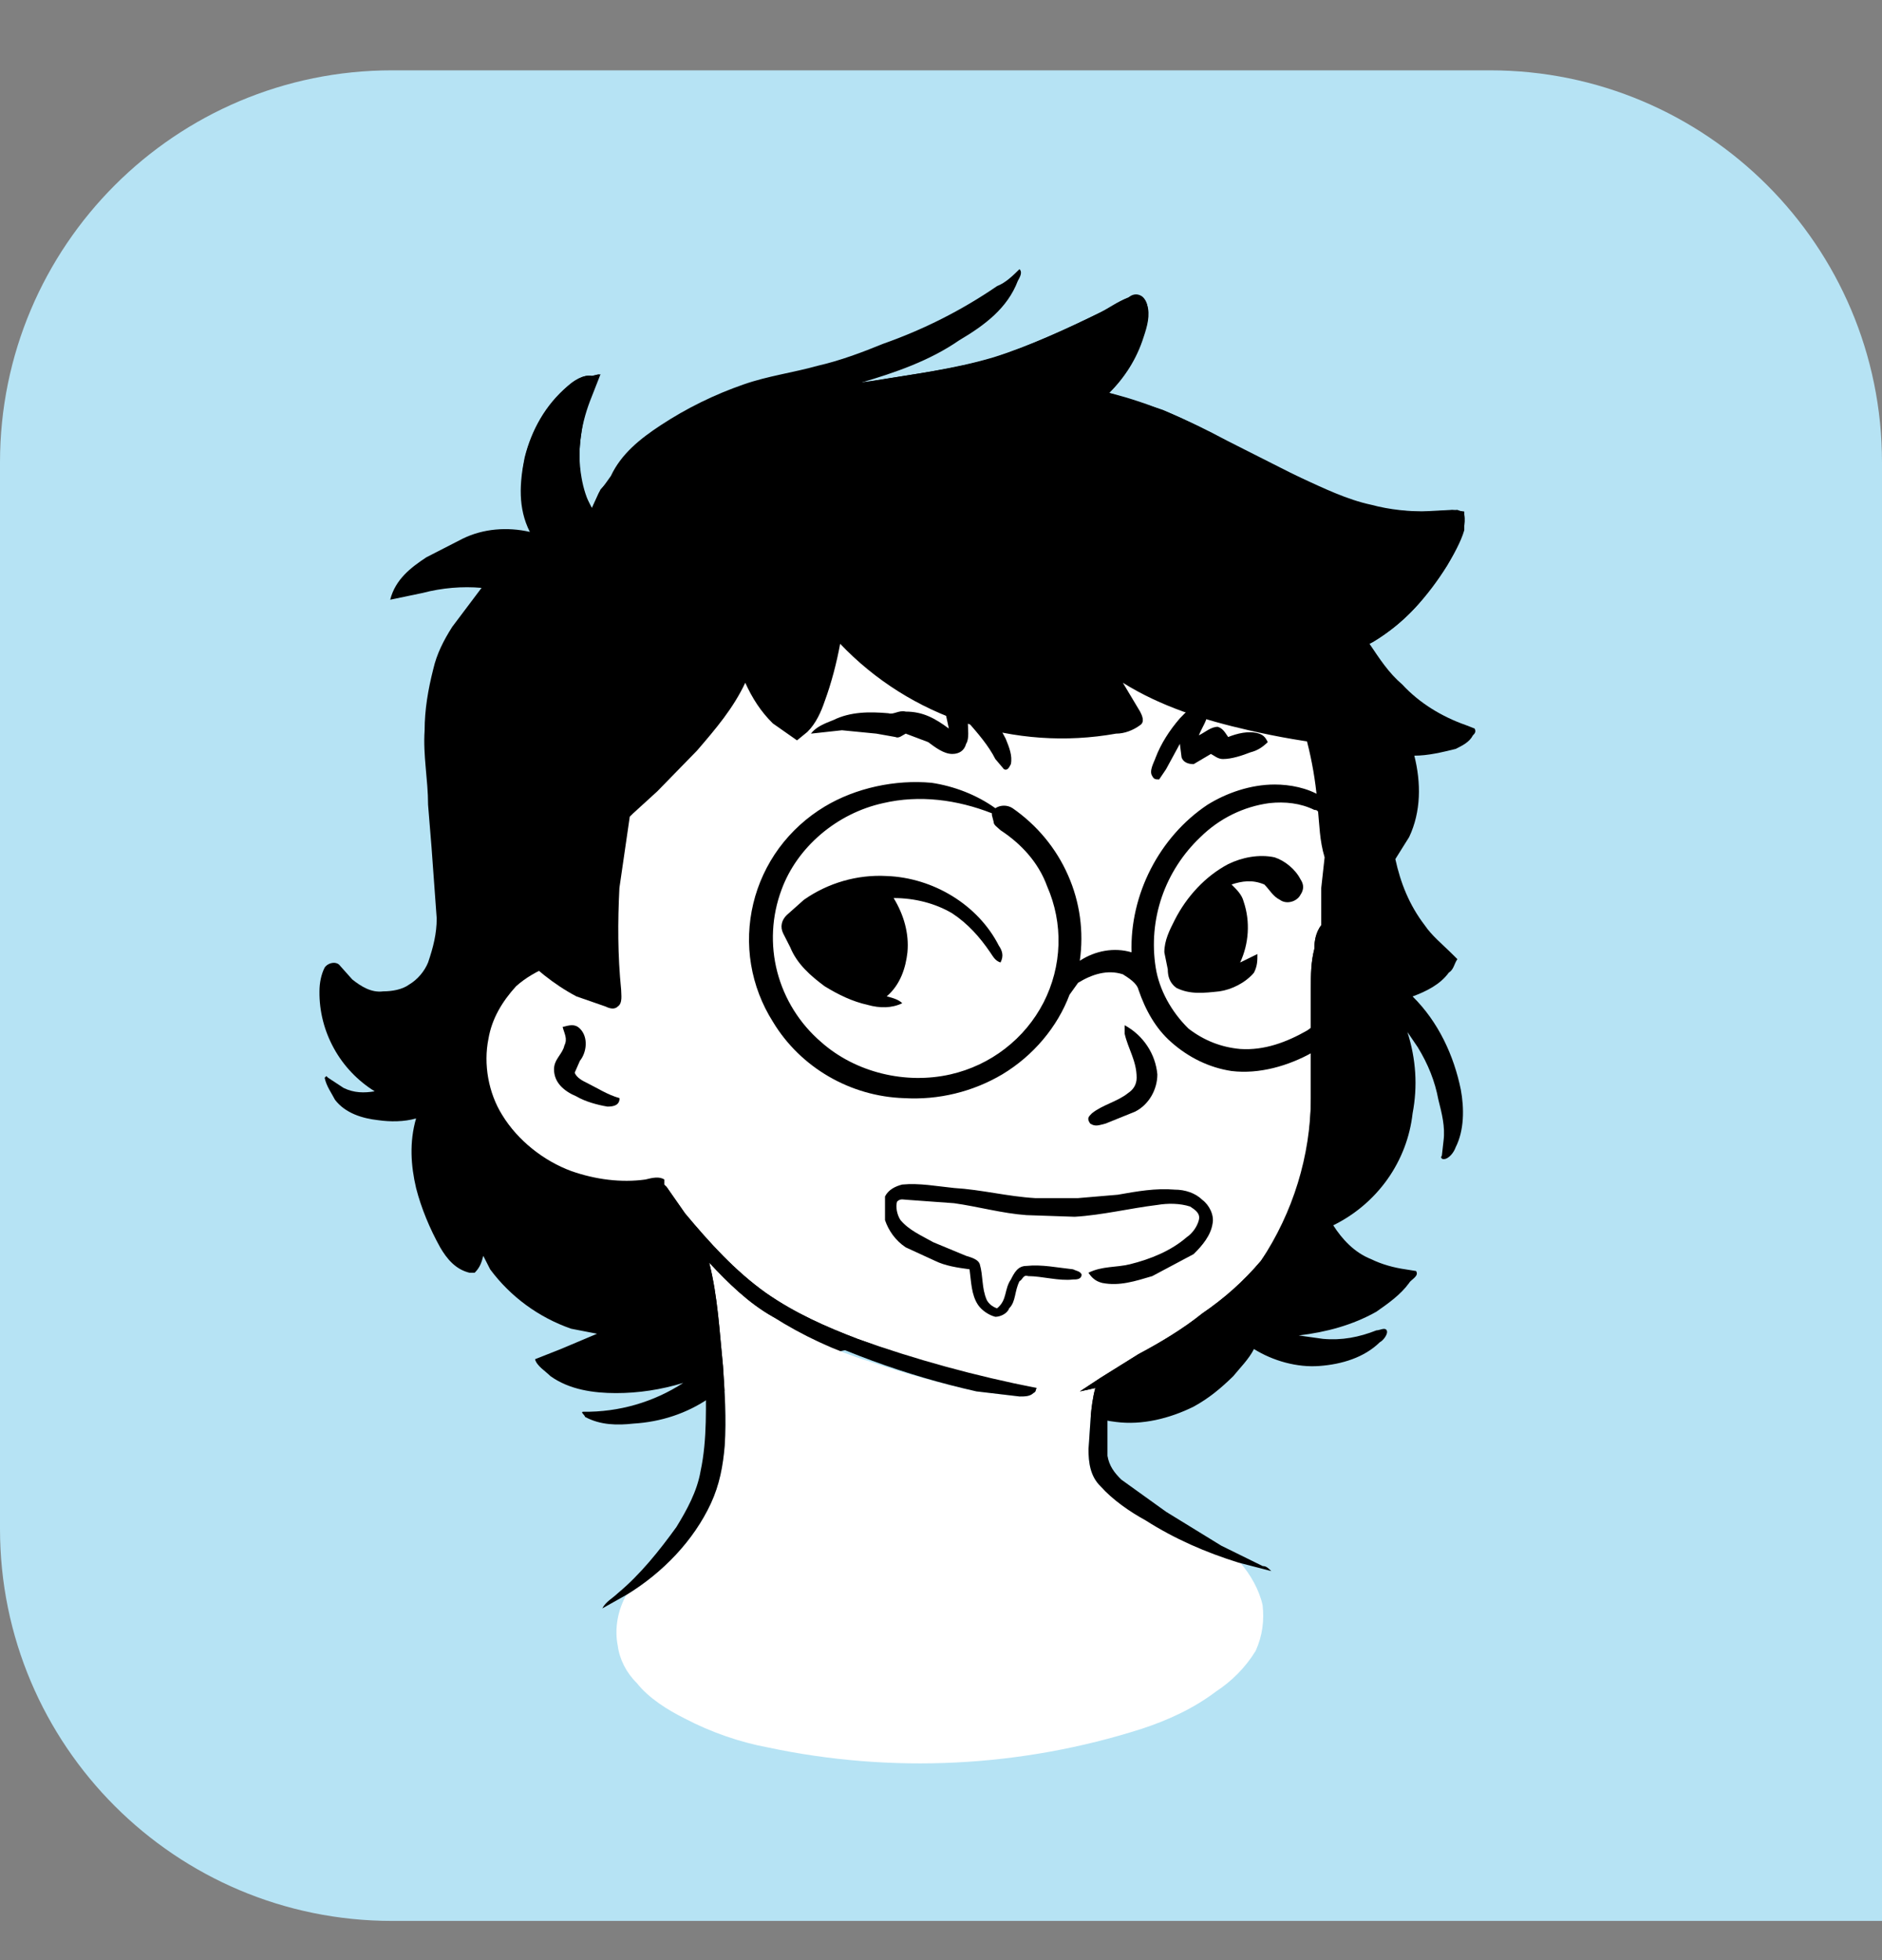 <svg width="24" height="25" viewBox="0 0 24 25" fill="none" xmlns="http://www.w3.org/2000/svg">
<rect x="0" y="0" width="24" height="25" fill="#808080" stroke="none"/>
<path d="M0 5.897C0 3.136 2.239 0.897 5 0.897H19C21.761 0.897 24 3.136 24 5.897V24.5H5C2.239 24.5 0 22.262 0 19.5V5.897Z" fill="#B6E3F4"/>
<mask id="mask0_670_70" style="mask-type:luminance" maskUnits="userSpaceOnUse" x="1" y="1" width="22" height="23">
<path d="M23 1.976L1 1.976L1 23.611L23 23.611L23 1.976Z" fill="white"/>
</mask>
<g mask="url(#mask0_670_70)">
<path d="M13.001 3.433C13.045 3.476 13.001 3.541 12.979 3.584C12.847 3.93 12.561 4.146 12.231 4.341C11.857 4.6 11.418 4.752 10.978 4.881L11.132 4.86C11.638 4.773 12.165 4.708 12.671 4.557C13.155 4.406 13.616 4.189 14.056 3.973C14.188 3.908 14.298 3.822 14.43 3.779C14.518 3.735 14.606 3.8 14.628 3.887C14.672 4.016 14.628 4.168 14.584 4.298C14.496 4.579 14.342 4.816 14.144 5.011L14.826 5.227C15.441 5.487 15.991 5.833 16.584 6.092C16.87 6.222 17.178 6.373 17.486 6.438C17.728 6.503 17.97 6.525 18.233 6.525L18.585 6.503C18.629 6.525 18.673 6.525 18.673 6.568C18.695 6.676 18.651 6.806 18.607 6.914C18.519 7.13 18.387 7.325 18.233 7.519C18.036 7.8 17.772 8.038 17.464 8.211C17.596 8.406 17.706 8.579 17.882 8.73C18.102 8.968 18.387 9.141 18.695 9.249L18.805 9.292C18.827 9.335 18.805 9.357 18.783 9.379C18.739 9.465 18.651 9.508 18.563 9.552C18.387 9.595 18.212 9.638 18.036 9.638C18.123 9.984 18.123 10.352 17.97 10.676L17.794 10.957C17.86 11.26 17.97 11.541 18.168 11.8C18.256 11.93 18.387 12.038 18.497 12.146L18.585 12.233C18.541 12.298 18.541 12.363 18.475 12.406C18.365 12.557 18.189 12.644 18.014 12.709C18.343 13.033 18.541 13.465 18.629 13.898C18.673 14.136 18.673 14.417 18.563 14.633C18.541 14.698 18.475 14.784 18.409 14.784C18.387 14.784 18.365 14.763 18.387 14.741L18.409 14.546C18.431 14.373 18.387 14.2 18.343 14.027C18.299 13.79 18.212 13.573 18.08 13.357L17.948 13.163C18.058 13.509 18.08 13.854 18.014 14.2C17.98 14.503 17.87 14.791 17.693 15.041C17.516 15.29 17.279 15.492 17.002 15.628C17.112 15.8 17.266 15.973 17.486 16.06C17.618 16.125 17.772 16.168 17.926 16.19L18.058 16.211C18.102 16.276 17.992 16.32 17.97 16.363C17.86 16.514 17.706 16.622 17.552 16.73C17.244 16.903 16.914 16.99 16.562 17.033L16.87 17.076C17.112 17.098 17.332 17.055 17.552 16.968C17.596 16.968 17.662 16.925 17.684 16.968C17.706 17.011 17.64 17.098 17.596 17.119C17.398 17.314 17.112 17.401 16.826 17.422C16.541 17.444 16.233 17.357 15.991 17.206C15.925 17.336 15.815 17.444 15.727 17.552C15.573 17.703 15.419 17.833 15.221 17.941C14.914 18.093 14.562 18.179 14.232 18.136C14.034 18.114 13.814 18.049 13.638 17.919L13.528 17.768C13.221 17.617 12.891 17.444 12.561 17.336C11.895 17.102 11.17 17.087 10.494 17.293C9.994 17.425 9.508 17.606 9.043 17.833C8.757 18.028 8.428 18.136 8.076 18.157C7.878 18.179 7.658 18.179 7.46 18.071C7.46 18.049 7.394 18.006 7.438 18.006C7.891 18.012 8.335 17.884 8.713 17.638C8.428 17.725 8.142 17.768 7.856 17.768C7.57 17.768 7.262 17.725 7.02 17.552C6.955 17.487 6.845 17.422 6.823 17.336L7.152 17.206L7.614 17.011L7.284 16.947C6.87 16.803 6.51 16.539 6.251 16.19L6.163 16.017C6.141 16.103 6.119 16.168 6.053 16.233H5.987C5.811 16.19 5.701 16.06 5.613 15.909C5.481 15.671 5.372 15.411 5.306 15.152C5.24 14.871 5.218 14.568 5.306 14.265C5.152 14.309 4.976 14.309 4.822 14.287C4.624 14.265 4.404 14.2 4.272 14.027C4.228 13.941 4.162 13.854 4.14 13.746L4.162 13.725L4.184 13.746L4.382 13.876C4.514 13.941 4.646 13.941 4.778 13.919C4.56 13.783 4.381 13.595 4.258 13.371C4.135 13.148 4.071 12.898 4.074 12.644C4.074 12.536 4.096 12.428 4.14 12.341C4.184 12.276 4.294 12.255 4.338 12.319L4.492 12.492C4.602 12.579 4.734 12.665 4.888 12.644C4.998 12.644 5.13 12.622 5.218 12.557C5.328 12.492 5.415 12.384 5.459 12.276C5.525 12.082 5.569 11.909 5.569 11.714L5.503 10.806L5.459 10.265C5.459 9.941 5.393 9.638 5.415 9.314C5.415 9.054 5.459 8.795 5.525 8.535C5.569 8.341 5.657 8.168 5.767 7.995L6.141 7.498C5.899 7.476 5.635 7.498 5.393 7.562L4.976 7.649C5.042 7.389 5.24 7.238 5.437 7.108L5.899 6.871C6.163 6.741 6.471 6.719 6.757 6.784C6.603 6.481 6.625 6.157 6.691 5.833C6.779 5.487 6.955 5.162 7.24 4.925C7.306 4.86 7.438 4.773 7.548 4.795L7.636 4.773C7.658 4.816 7.592 4.881 7.57 4.946C7.504 5.119 7.438 5.314 7.416 5.508C7.372 5.789 7.372 6.092 7.482 6.352L7.548 6.481L7.636 6.287L7.79 6.071C7.922 5.789 8.164 5.595 8.428 5.422C8.757 5.206 9.109 5.033 9.483 4.903C9.791 4.795 10.12 4.752 10.428 4.665C10.714 4.6 11 4.492 11.264 4.384C11.779 4.203 12.267 3.956 12.715 3.649C12.825 3.606 12.913 3.519 13.001 3.433Z" fill="black"/>
<path d="M12.166 5.703C13.371 5.757 14.517 6.23 15.399 7.038C16.281 7.846 16.842 8.936 16.982 10.114C17.003 10.33 17.026 10.568 16.982 10.763C16.959 10.849 16.959 10.914 16.894 10.936C16.828 10.719 16.828 10.525 16.806 10.309C16.764 9.676 16.594 9.057 16.306 8.489C16.018 7.922 15.617 7.417 15.128 7.004C14.638 6.591 14.069 6.278 13.455 6.084C12.841 5.891 12.193 5.82 11.551 5.876C10.627 5.963 9.726 6.287 8.978 6.827L8.605 7.109C8.08 7.546 7.655 8.089 7.36 8.7C7.064 9.312 6.904 9.978 6.89 10.655C6.89 11.152 7.044 11.584 7.22 12.038H7.593C7.659 12.06 7.681 12.125 7.637 12.168L7.505 12.211C7.176 12.233 6.824 12.363 6.582 12.579C6.406 12.774 6.274 12.99 6.23 13.249C6.164 13.574 6.23 13.941 6.406 14.222C6.604 14.547 6.934 14.806 7.286 14.936C7.593 15.044 7.923 15.087 8.231 15.044C8.319 15.022 8.407 15.001 8.473 15.044V15.109C8.363 15.217 8.231 15.239 8.077 15.26C7.725 15.325 7.352 15.239 7.044 15.087C6.787 14.968 6.56 14.793 6.381 14.576C6.203 14.359 6.076 14.105 6.01 13.833C5.922 13.444 5.988 13.033 6.208 12.687C6.384 12.428 6.648 12.233 6.956 12.125C6.802 11.822 6.736 11.519 6.692 11.195C6.648 10.806 6.648 10.438 6.692 10.049C6.714 9.768 6.78 9.509 6.868 9.227C7.251 8.121 8.023 7.186 9.044 6.59C9.946 5.984 11.067 5.66 12.166 5.703Z" fill="black"/>
<path d="M13.045 5.984C14.062 6.21 14.977 6.753 15.655 7.532C16.332 8.312 16.735 9.285 16.805 10.308C16.827 10.525 16.827 10.719 16.892 10.935L16.849 11.325V11.8C16.783 11.887 16.761 11.995 16.761 12.103C16.717 12.276 16.717 12.427 16.717 12.6V14.006C16.717 14.46 16.651 14.914 16.475 15.325C16.387 15.606 16.255 15.844 16.079 16.082C15.859 16.341 15.617 16.557 15.332 16.752C15.09 16.947 14.804 17.119 14.518 17.271L14.034 17.573L13.771 17.747L13.968 17.703C13.902 17.941 13.902 18.222 13.88 18.482C13.88 18.655 13.902 18.828 14.034 18.957C14.556 19.395 15.162 19.726 15.815 19.93C15.947 20.082 16.057 20.276 16.101 20.471C16.123 20.666 16.101 20.86 16.013 21.055C15.881 21.271 15.705 21.444 15.507 21.574C15.222 21.79 14.892 21.941 14.562 22.049C13.021 22.542 11.375 22.624 9.791 22.287C9.439 22.222 9.065 22.093 8.736 21.92C8.516 21.811 8.274 21.66 8.12 21.465C7.988 21.336 7.9 21.163 7.878 20.99C7.834 20.774 7.878 20.536 7.988 20.341C8.45 20.06 8.846 19.649 9.065 19.174C9.175 18.936 9.219 18.698 9.241 18.438C9.263 18.093 9.241 17.747 9.219 17.422C9.175 16.99 9.153 16.536 9.043 16.103C9.285 16.363 9.549 16.622 9.857 16.795C10.231 17.033 10.648 17.228 11.066 17.357C11.506 17.509 11.968 17.638 12.451 17.747L13.001 17.811C13.067 17.811 13.133 17.811 13.177 17.768C13.221 17.747 13.199 17.725 13.221 17.703L12.847 17.66C12.21 17.509 11.572 17.314 10.934 17.076C10.539 16.925 10.143 16.752 9.769 16.492C9.373 16.211 9.043 15.844 8.736 15.476L8.494 15.13L8.472 15.109V15.044C8.406 15.001 8.318 15.022 8.23 15.044C7.922 15.087 7.592 15.044 7.285 14.936C6.933 14.806 6.603 14.546 6.405 14.222C6.229 13.941 6.163 13.573 6.229 13.249C6.273 12.99 6.405 12.773 6.581 12.579C6.823 12.363 7.175 12.233 7.504 12.211L7.636 12.168C7.68 12.125 7.658 12.06 7.592 12.038H7.219C7.043 11.584 6.889 11.152 6.889 10.654C6.867 10.352 6.933 10.071 6.999 9.768C7.219 8.731 7.784 7.795 8.604 7.108L8.977 6.827C9.556 6.411 10.218 6.121 10.919 5.976C11.62 5.83 12.345 5.833 13.045 5.984Z" fill="white"/>
<path d="M16.849 11.8C16.915 11.865 16.893 11.952 16.915 12.06V12.687C16.915 13.249 16.959 13.854 16.915 14.417C16.849 15.087 16.608 15.779 16.124 16.276C15.574 16.881 14.871 17.379 14.079 17.66L14.123 17.811V18.568C14.145 18.698 14.211 18.784 14.299 18.871L14.871 19.282L15.574 19.714L16.102 19.974C16.146 19.974 16.168 19.995 16.212 20.038L15.794 19.93C15.376 19.8 14.98 19.628 14.607 19.39C14.409 19.282 14.189 19.13 14.035 18.957C13.903 18.828 13.881 18.654 13.881 18.482C13.903 18.222 13.903 17.941 13.969 17.703L13.771 17.746L14.035 17.573L14.519 17.271C14.805 17.119 15.09 16.946 15.332 16.752C15.618 16.557 15.86 16.341 16.08 16.081C16.49 15.464 16.712 14.743 16.717 14.006V12.6C16.717 12.427 16.717 12.276 16.761 12.103C16.761 11.995 16.783 11.887 16.849 11.8ZM7.395 13.119C7.505 13.227 7.483 13.422 7.395 13.53L7.329 13.681C7.351 13.746 7.439 13.79 7.483 13.811C7.615 13.876 7.747 13.963 7.901 14.006C7.901 14.092 7.835 14.114 7.747 14.114C7.615 14.092 7.461 14.049 7.351 13.984C7.197 13.919 7.065 13.811 7.065 13.638C7.065 13.508 7.175 13.444 7.197 13.335C7.241 13.249 7.197 13.184 7.175 13.098C7.263 13.076 7.329 13.054 7.395 13.119ZM8.495 15.13L8.736 15.476C9.044 15.844 9.374 16.211 9.77 16.492C10.143 16.752 10.539 16.925 10.935 17.076C11.68 17.342 12.444 17.551 13.222 17.703C13.2 17.725 13.222 17.746 13.178 17.768C13.134 17.811 13.068 17.811 13.002 17.811L12.452 17.746C11.548 17.543 10.676 17.223 9.858 16.795C9.55 16.622 9.286 16.363 9.044 16.103C9.154 16.536 9.176 16.99 9.22 17.422C9.242 17.746 9.264 18.092 9.242 18.438C9.22 18.698 9.176 18.936 9.066 19.174C8.846 19.649 8.451 20.06 7.989 20.341L7.681 20.514C7.725 20.428 7.813 20.384 7.879 20.32C8.165 20.082 8.407 19.779 8.626 19.476C8.758 19.26 8.89 19.022 8.934 18.763C9.022 18.352 9 17.919 9 17.509L8.934 16.233L8.978 16.017C8.758 15.779 8.56 15.454 8.495 15.13Z" fill="black"/>
<path d="M16.255 10.935C16.387 10.979 16.519 11.087 16.585 11.216C16.629 11.281 16.629 11.346 16.585 11.411C16.541 11.498 16.409 11.541 16.321 11.476C16.233 11.433 16.189 11.346 16.123 11.281C15.969 11.216 15.837 11.238 15.705 11.281C15.771 11.346 15.837 11.411 15.859 11.498C15.947 11.757 15.925 12.038 15.815 12.276L16.035 12.168C16.035 12.254 16.035 12.319 15.991 12.406C15.881 12.536 15.705 12.622 15.551 12.644C15.353 12.665 15.178 12.687 15.002 12.6C14.914 12.536 14.892 12.449 14.892 12.363L14.848 12.146C14.848 11.995 14.914 11.865 14.98 11.735C15.133 11.433 15.375 11.173 15.661 11.022C15.837 10.935 16.057 10.892 16.255 10.935ZM11.308 11.173C11.902 11.195 12.473 11.541 12.737 12.06C12.781 12.125 12.803 12.19 12.759 12.276C12.693 12.254 12.671 12.211 12.627 12.146C12.495 11.952 12.341 11.779 12.143 11.649C11.924 11.519 11.66 11.454 11.396 11.454C11.528 11.671 11.594 11.908 11.572 12.146C11.55 12.341 11.484 12.557 11.308 12.708C11.396 12.73 11.462 12.752 11.506 12.795C11.374 12.86 11.22 12.86 11.066 12.817C10.868 12.773 10.692 12.687 10.516 12.579C10.341 12.449 10.165 12.298 10.077 12.081L9.989 11.908C9.945 11.822 9.967 11.735 10.033 11.671L10.252 11.476C10.56 11.26 10.934 11.152 11.308 11.173Z" fill="black"/>
<path d="M12.144 8.665C12.254 8.665 12.342 8.73 12.386 8.816C12.561 8.989 12.715 9.206 12.825 9.422C12.869 9.53 12.913 9.638 12.891 9.746C12.869 9.789 12.847 9.833 12.803 9.811L12.693 9.681C12.605 9.508 12.473 9.357 12.342 9.206C12.342 9.292 12.364 9.422 12.32 9.487C12.298 9.573 12.232 9.616 12.144 9.616C12.034 9.616 11.924 9.53 11.836 9.465L11.55 9.357C11.506 9.379 11.462 9.422 11.418 9.4L11.176 9.357L10.737 9.314L10.341 9.357C10.407 9.27 10.517 9.227 10.627 9.184C10.847 9.076 11.088 9.076 11.33 9.097C11.396 9.119 11.462 9.054 11.55 9.076C11.77 9.076 11.924 9.162 12.1 9.292L12.012 8.881C11.99 8.795 12.034 8.687 12.144 8.665ZM15.288 8.989C15.354 9.011 15.398 9.033 15.398 9.097C15.398 9.184 15.332 9.27 15.288 9.379C15.376 9.335 15.442 9.27 15.53 9.27C15.595 9.292 15.617 9.335 15.662 9.4C15.771 9.357 15.925 9.314 16.057 9.357C16.123 9.379 16.145 9.422 16.167 9.465C16.101 9.53 16.035 9.573 15.947 9.595C15.837 9.638 15.706 9.681 15.595 9.681C15.53 9.681 15.486 9.638 15.442 9.616L15.222 9.746C15.156 9.746 15.09 9.725 15.068 9.66L15.046 9.487L14.87 9.811L14.782 9.941C14.738 9.941 14.716 9.941 14.694 9.898C14.65 9.833 14.716 9.725 14.738 9.66C14.804 9.487 14.914 9.314 15.046 9.162C15.112 9.097 15.178 9.011 15.288 8.989Z" fill="black"/>
<path d="M14.342 13.076C14.458 13.139 14.557 13.229 14.63 13.339C14.703 13.448 14.747 13.573 14.759 13.703C14.759 13.898 14.649 14.092 14.473 14.179L14.1 14.33C14.012 14.352 13.968 14.373 13.902 14.33C13.858 14.265 13.88 14.244 13.924 14.2C14.056 14.092 14.254 14.049 14.386 13.941C14.452 13.898 14.495 13.833 14.495 13.746C14.495 13.53 14.386 13.379 14.342 13.184V13.076Z" fill="black"/>
<path d="M11.506 15.108C11.726 15.087 11.946 15.13 12.166 15.152C12.517 15.173 12.847 15.26 13.199 15.281H13.749L14.254 15.238C14.496 15.195 14.738 15.152 14.98 15.173C15.112 15.173 15.244 15.216 15.332 15.303C15.42 15.368 15.486 15.498 15.463 15.606C15.441 15.757 15.332 15.887 15.222 15.995L14.694 16.276C14.474 16.341 14.276 16.406 14.056 16.363C13.969 16.341 13.925 16.298 13.88 16.233C14.056 16.146 14.232 16.168 14.408 16.125C14.672 16.06 14.936 15.952 15.134 15.779C15.2 15.736 15.266 15.649 15.288 15.562C15.31 15.476 15.244 15.433 15.178 15.389C15.046 15.346 14.892 15.346 14.76 15.368C14.408 15.411 14.056 15.498 13.705 15.519L13.089 15.498C12.781 15.476 12.473 15.389 12.166 15.346L11.572 15.303C11.528 15.303 11.484 15.281 11.44 15.325C11.418 15.389 11.44 15.498 11.484 15.562C11.594 15.692 11.748 15.757 11.902 15.844L12.319 16.017C12.385 16.038 12.473 16.06 12.495 16.125C12.539 16.276 12.517 16.427 12.583 16.579C12.605 16.622 12.649 16.665 12.715 16.687C12.847 16.579 12.803 16.449 12.891 16.319C12.935 16.233 12.979 16.146 13.089 16.146C13.287 16.125 13.485 16.168 13.683 16.189C13.727 16.211 13.771 16.211 13.793 16.254C13.793 16.319 13.727 16.319 13.683 16.319C13.507 16.341 13.287 16.276 13.111 16.276C13.045 16.254 13.045 16.319 13.001 16.341C12.935 16.471 12.957 16.6 12.869 16.687C12.847 16.752 12.759 16.795 12.693 16.795C12.605 16.773 12.517 16.709 12.473 16.644C12.385 16.514 12.385 16.341 12.364 16.189C12.21 16.168 12.056 16.146 11.924 16.081L11.55 15.909C11.418 15.822 11.33 15.692 11.286 15.562V15.26C11.33 15.173 11.418 15.13 11.506 15.108Z" fill="black"/>
<path fill-rule="evenodd" clip-rule="evenodd" d="M11.88 9.984C12.165 10.027 12.451 10.135 12.693 10.308C12.759 10.265 12.847 10.265 12.913 10.308C13.224 10.524 13.469 10.819 13.62 11.163C13.772 11.506 13.823 11.884 13.77 12.254C13.968 12.124 14.21 12.081 14.43 12.146C14.408 11.411 14.782 10.676 15.397 10.265C15.639 10.114 15.947 10.006 16.255 10.006C16.453 10.006 16.673 10.049 16.849 10.157L16.936 10.178L17.046 10.2C17.266 10.351 17.442 10.546 17.552 10.762C17.728 11.108 17.772 11.476 17.728 11.865C17.662 12.492 17.288 13.098 16.739 13.422C16.431 13.595 16.057 13.703 15.705 13.66C15.419 13.617 15.156 13.487 14.936 13.292C14.738 13.119 14.606 12.881 14.518 12.622C14.496 12.535 14.386 12.47 14.32 12.427C14.122 12.362 13.924 12.427 13.748 12.535L13.639 12.687C13.485 13.098 13.177 13.465 12.781 13.703C12.404 13.926 11.967 14.032 11.528 14.006C10.846 13.984 10.209 13.617 9.857 13.033C9.716 12.81 9.621 12.562 9.578 12.303C9.535 12.045 9.545 11.78 9.606 11.525C9.667 11.27 9.779 11.029 9.935 10.816C10.092 10.604 10.289 10.424 10.517 10.287C10.912 10.049 11.418 9.941 11.88 9.984ZM12.649 10.395L12.671 10.481C12.671 10.524 12.715 10.546 12.759 10.589C13.023 10.762 13.243 11 13.353 11.303C13.456 11.538 13.506 11.793 13.498 12.049C13.49 12.306 13.425 12.557 13.308 12.786C13.19 13.015 13.023 13.216 12.818 13.374C12.613 13.533 12.375 13.645 12.121 13.703C11.55 13.833 10.912 13.681 10.473 13.292C10.198 13.056 10.003 12.744 9.912 12.396C9.822 12.049 9.841 11.683 9.967 11.346C10.165 10.806 10.67 10.373 11.264 10.243C11.726 10.135 12.209 10.2 12.649 10.373V10.395ZM16.826 10.373C16.805 10.351 16.805 10.33 16.761 10.33C16.585 10.243 16.387 10.222 16.189 10.243C15.859 10.287 15.551 10.438 15.309 10.676C15.085 10.888 14.916 11.15 14.816 11.44C14.717 11.729 14.69 12.039 14.738 12.341C14.782 12.622 14.936 12.903 15.156 13.119C15.353 13.271 15.573 13.357 15.815 13.379C16.123 13.4 16.409 13.292 16.673 13.141C17.222 12.752 17.552 12.016 17.442 11.368C17.396 11.019 17.215 10.701 16.936 10.481L16.849 10.416L16.826 10.373Z" fill="black"/>
<path d="M14.561 3.778C14.649 3.843 14.649 3.995 14.627 4.103C14.561 4.449 14.385 4.773 14.144 5.011C14.671 5.141 15.155 5.357 15.639 5.616L16.452 6.027C16.76 6.179 17.09 6.351 17.442 6.438C17.661 6.503 17.903 6.524 18.123 6.524L18.519 6.503L18.673 6.524V6.762C18.629 6.914 18.541 7.065 18.453 7.216C18.211 7.606 17.903 7.952 17.508 8.189L17.244 8.319C17.529 8.535 17.859 8.773 18.035 9.098C18.079 9.162 18.145 9.271 18.101 9.357C18.013 9.443 17.859 9.465 17.749 9.487C17.529 9.508 17.288 9.53 17.068 9.508C16.672 9.465 16.298 9.4 15.925 9.314C15.353 9.184 14.803 9.011 14.319 8.708L14.539 9.076C14.561 9.119 14.605 9.206 14.539 9.249C14.451 9.314 14.341 9.357 14.232 9.357C13.595 9.471 12.939 9.425 12.324 9.225C11.71 9.025 11.156 8.676 10.714 8.211C10.67 8.449 10.604 8.708 10.516 8.946C10.472 9.076 10.406 9.227 10.296 9.335L10.164 9.443L9.856 9.227C9.702 9.076 9.592 8.903 9.504 8.708C9.351 9.033 9.131 9.292 8.889 9.573L8.383 10.092L8.075 10.373L8.031 10.416L7.899 11.325C7.877 11.757 7.877 12.19 7.921 12.622C7.921 12.687 7.943 12.795 7.877 12.838C7.834 12.881 7.768 12.86 7.724 12.838L7.35 12.708C7.064 12.557 6.8 12.341 6.58 12.103C6.241 11.615 5.988 11.074 5.833 10.503C5.682 9.872 5.708 9.213 5.91 8.595C6.111 7.978 6.48 7.427 6.976 7C6.822 6.892 6.734 6.762 6.69 6.589C6.625 6.289 6.642 5.977 6.738 5.685C6.835 5.392 7.008 5.13 7.24 4.924C7.328 4.86 7.438 4.773 7.548 4.795L7.658 4.773L7.548 5.054C7.416 5.378 7.35 5.724 7.416 6.092C7.438 6.222 7.482 6.373 7.548 6.481L7.658 6.243C7.79 6.092 7.965 5.941 8.141 5.833C8.603 5.53 9.109 5.335 9.614 5.162C10.098 5.011 10.604 4.924 11.11 4.86C11.637 4.773 12.187 4.708 12.693 4.557C13.132 4.405 13.572 4.211 14.012 3.995C14.144 3.93 14.254 3.843 14.385 3.8C14.429 3.757 14.495 3.735 14.561 3.778Z" fill="black"/>
</g>
</svg>
